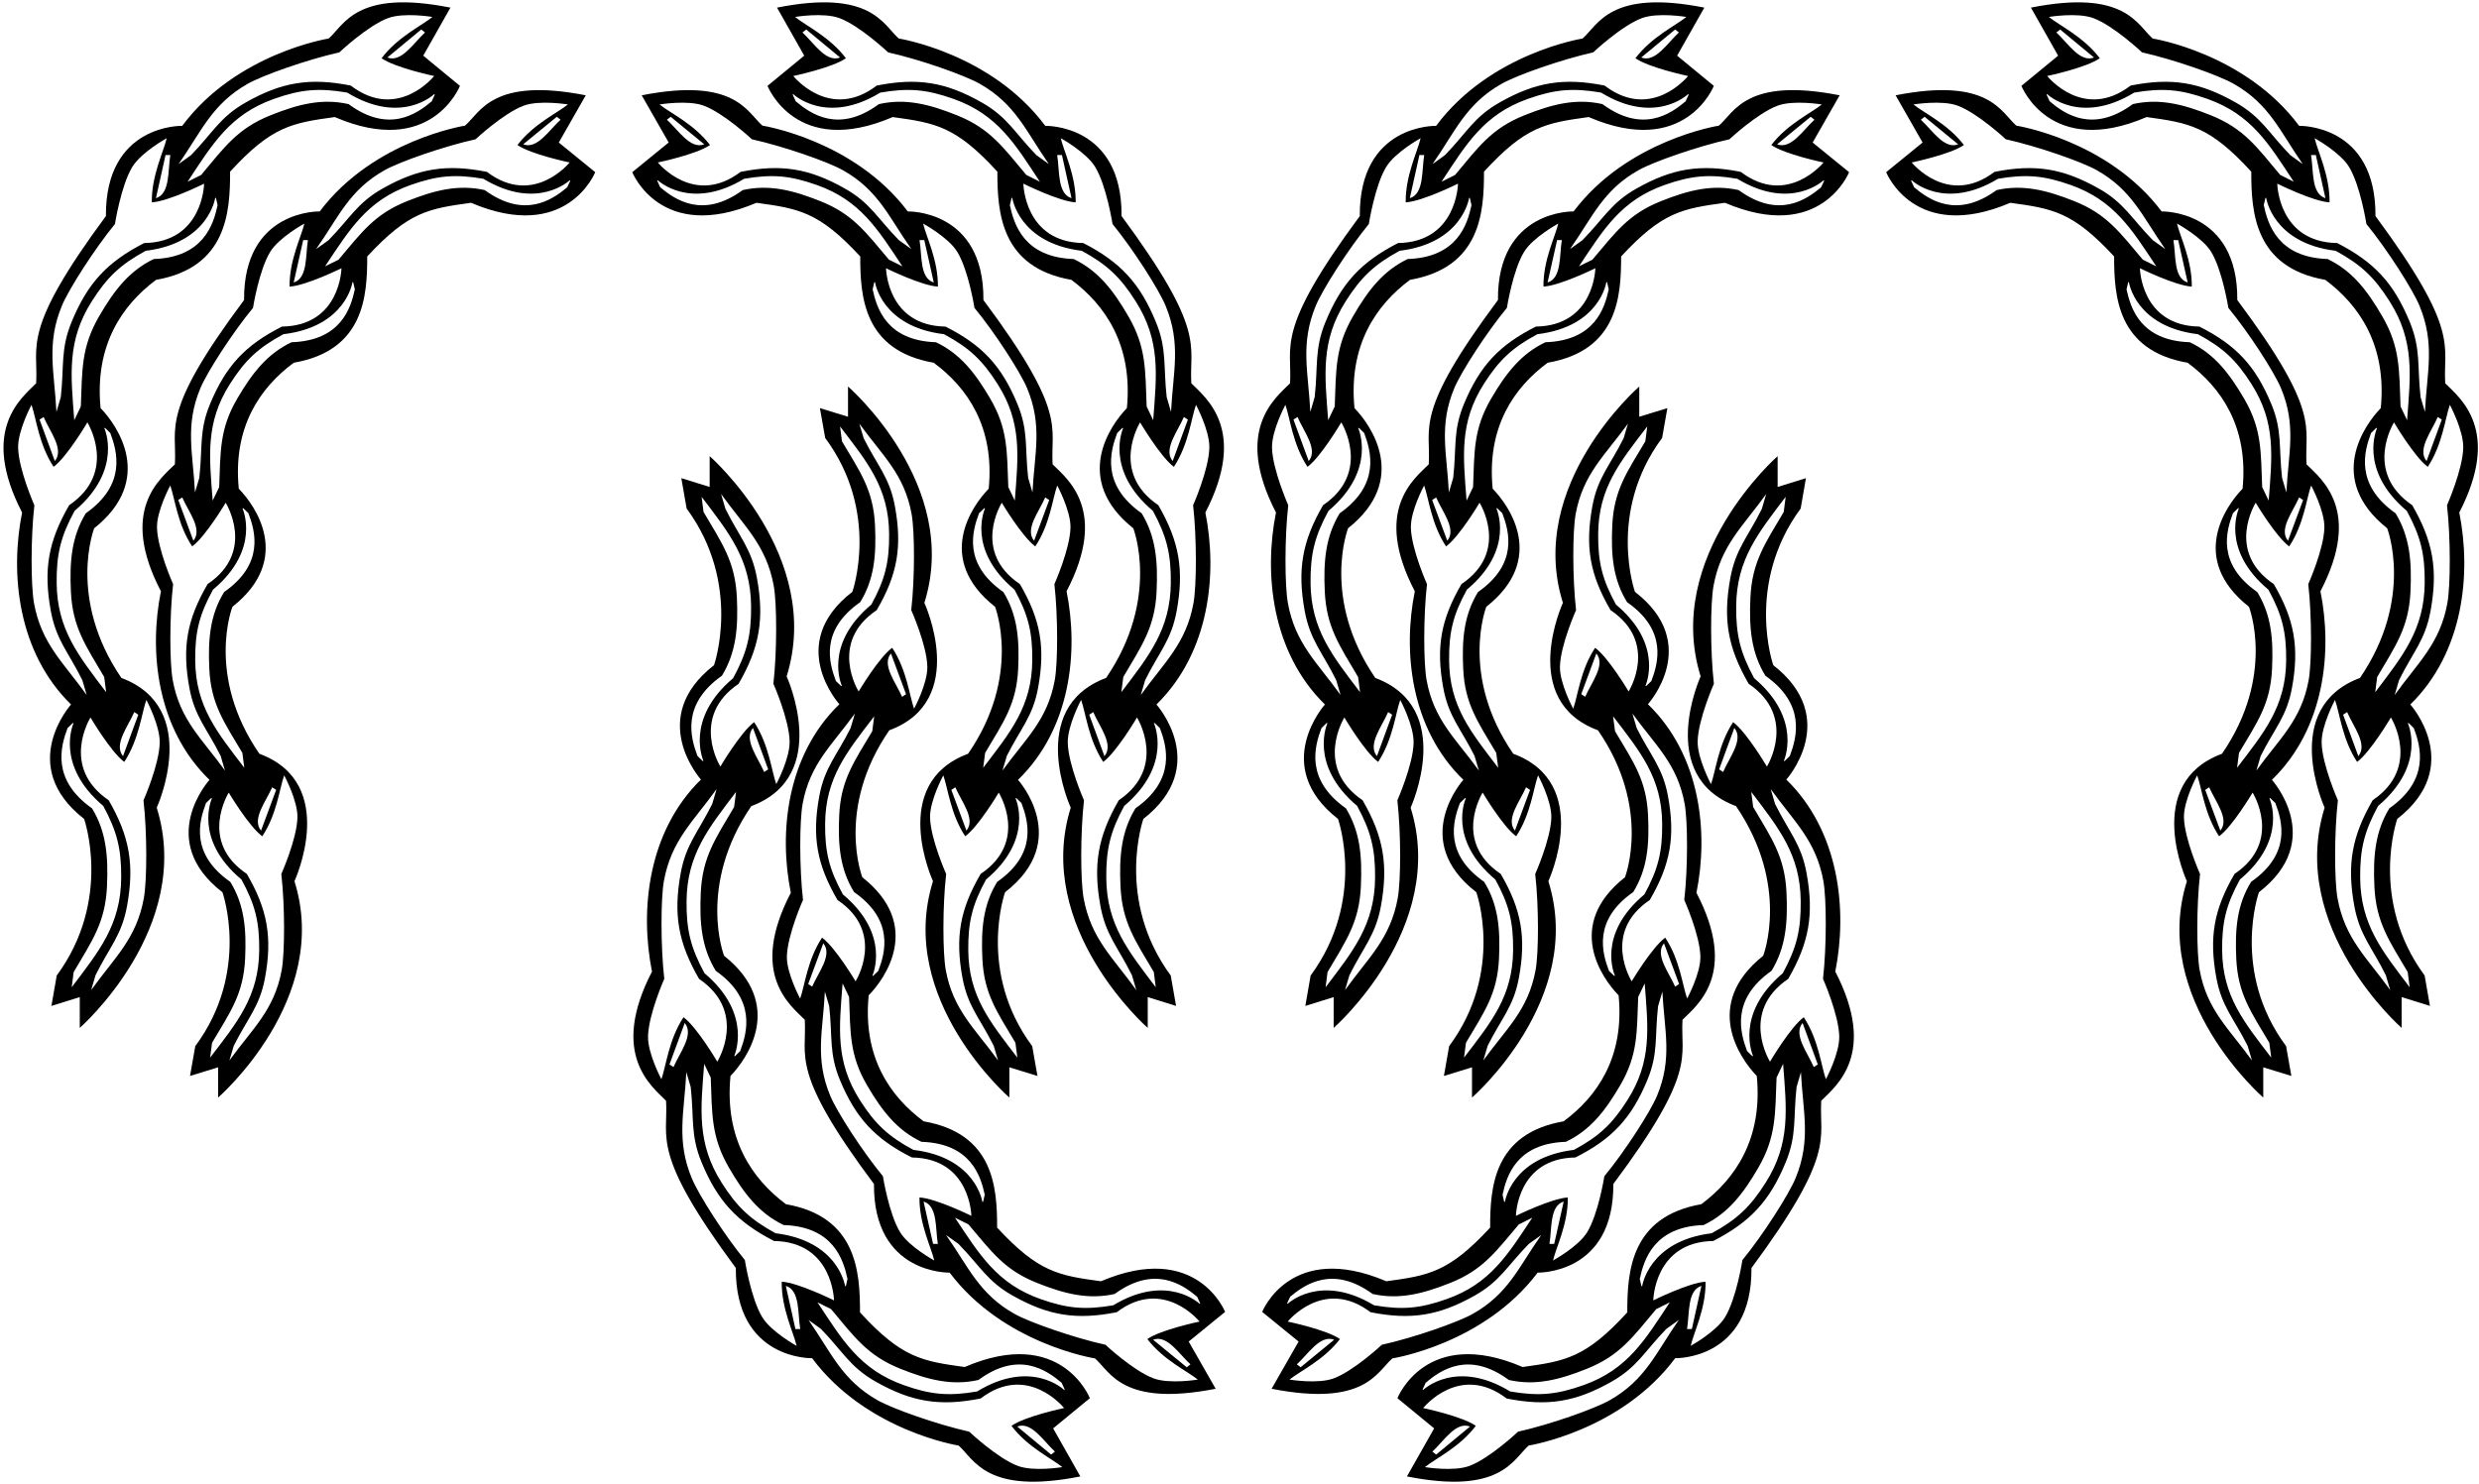 <?xml version="1.0" encoding="UTF-8"?>
<svg xmlns="http://www.w3.org/2000/svg" xmlns:xlink="http://www.w3.org/1999/xlink" width="516pt" height="309pt" viewBox="0 0 516 309" version="1.1">
<g id="surface1">
<path style=" stroke:none;fill-rule:nonzero;fill:rgb(0%,0%,0%);fill-opacity:1;" d="M 121.926 19.844 C 102.508 16.023 100.023 23.352 96.797 26.16 C 96.797 26.16 77.754 29.129 66.551 44.023 C 66.551 44.023 50.656 43.59 50.801 62.473 C 33.215 86.031 36.867 88.852 36.402 96.672 C 33.395 99.676 24.684 106.203 33.496 123.109 C 30.969 135.602 32.59 151.703 43.602 162.371 C 43.602 162.371 32.23 174.914 46.301 185.773 C 46.301 185.773 52.168 202.289 40.648 217.809 L 39.551 224.023 L 45.398 222.223 L 45.398 228.523 C 45.398 228.523 69.016 208.047 61.293 183.477 C 61.293 183.477 70.699 163.121 53.992 156.941 C 42.762 140.656 48.379 126.336 48.379 126.336 C 61.016 116.367 53.152 105.277 49.703 101.754 C 48.434 88.93 54.133 80.707 61.148 75.523 C 75.754 72.984 76.445 61.73 76.438 53.398 C 85.031 44.094 89.215 43.43 98.051 42.223 C 117.996 50.73 123.895 35.848 123.895 35.848 L 116.312 29.672 Z M 108.906 30.047 L 115.898 24.316 L 116.676 24.926 C 114.312 27.074 111.801 31.164 108.906 30.047 Z M 41.711 80.82 C 43.102 77.488 48.391 69.273 52.664 64.102 C 52.664 64.102 53.902 56.227 56.266 52.398 C 58.113 49.406 63.352 46.551 63.352 46.551 C 62.723 49.281 60.211 54.164 60.273 59.672 C 63.691 59.488 71.074 55.848 71.074 55.848 C 71.074 55.848 70.891 67.812 58.699 67.996 C 51.047 71.852 47.027 76.172 43.734 84.086 C 41.402 89.691 42.203 93.125 41.484 99.496 L 40.586 102.535 C 40.18 94.363 38.445 88.645 41.711 80.82 Z M 64.098 49.996 C 63.559 53.148 64.098 57.918 61.129 58.816 L 63.109 49.996 Z M 37.938 103.57 C 39.199 106.508 42.25 110.211 40.25 112.586 L 37.109 104.109 Z M 35.953 141.613 C 35.301 138.059 35.266 128.293 36.031 121.625 C 36.031 121.625 32.781 114.348 32.68 109.852 C 32.598 106.336 35.438 101.086 35.438 101.086 C 36.395 103.719 36.945 109.184 40 113.766 C 42.766 111.754 46.973 104.676 46.973 104.676 C 46.973 104.676 53.34 114.812 43.215 121.605 C 38.895 129.008 37.875 134.82 39.426 143.246 C 40.527 149.223 43.066 151.664 45.934 157.398 L 46.832 160.438 C 42.039 153.805 37.473 149.957 35.953 141.613 Z M 43.738 220.203 L 44.141 217.109 C 47.957 210.688 50.672 206.945 51.02 199.625 C 51.309 193.426 50.867 188.379 47.934 183.613 C 39.535 177.754 41.438 171.004 42.883 167.199 L 43.965 166.156 L 44.117 166.207 C 44.117 166.207 40.164 174.688 50.254 183.117 C 53.102 188.316 54.008 191.934 53.957 197.863 C 53.871 207.445 49.391 212.824 43.738 220.203 Z M 56.648 163.922 L 57.48 164.461 L 54.336 172.934 C 52.336 170.562 55.387 166.855 56.648 163.922 Z M 54.59 174.117 C 57.641 169.535 58.195 164.07 59.152 161.438 C 59.152 161.438 61.988 166.688 61.91 170.203 C 61.809 174.695 58.555 181.977 58.555 181.977 C 59.324 188.645 59.285 198.41 58.637 201.965 C 57.117 210.309 52.547 214.156 47.754 220.789 L 48.656 217.75 C 51.523 212.016 54.062 209.574 55.16 203.598 C 56.711 195.172 55.695 189.359 51.375 181.957 C 41.25 175.16 47.613 165.027 47.613 165.027 C 47.613 165.027 51.824 172.102 54.59 174.117 Z M 50.473 105.855 L 50.625 105.805 L 51.703 106.848 C 53.152 110.652 55.055 117.406 46.652 123.262 C 43.719 128.027 43.277 133.074 43.57 139.273 C 43.914 146.594 46.629 150.336 50.449 156.758 L 50.848 159.852 C 45.199 152.473 40.719 147.094 40.633 137.512 C 40.578 131.586 41.488 127.969 44.336 122.766 C 54.422 114.34 50.473 105.855 50.473 105.855 Z M 60.68 71.258 C 55.629 73.656 52.508 77.652 49.375 83.008 C 45.68 89.336 45.914 93.953 45.621 101.418 L 44.27 104.23 C 43.555 94.965 42.727 88.012 47.871 79.93 C 51.055 74.93 53.785 72.391 59.008 69.582 C 72.059 68.008 73.367 58.742 73.367 58.742 L 73.52 58.781 L 73.859 60.242 C 73 64.223 70.918 70.922 60.68 71.258 Z M 118.695 37.648 L 118.059 39.008 C 114.934 41.613 109.168 45.613 100.895 39.574 C 95.434 38.355 90.52 39.578 84.754 41.875 C 77.945 44.586 75.289 48.367 70.461 54.07 L 67.664 55.453 C 72.805 47.711 76.43 41.723 85.461 38.523 C 91.051 36.543 94.766 36.223 100.609 37.223 C 111.863 44.016 118.598 37.52 118.598 37.52 Z M 118.57 33.828 C 118.57 33.828 111.062 43.145 101.34 35.785 C 92.938 34.109 87.109 35.039 79.645 39.25 C 74.355 42.234 72.871 45.43 68.383 50.012 L 65.805 51.848 C 70.516 45.16 72.668 39.586 80.059 35.434 C 83.207 33.66 92.43 30.445 98.984 29 C 98.984 29 104.809 23.555 109.023 21.996 C 112.324 20.777 118.211 21.75 118.211 21.75 C 116.031 23.516 111.047 25.816 107.707 30.195 C 110.512 32.152 118.57 33.828 118.57 33.828 "/>
<path style=" stroke:none;fill-rule:nonzero;fill:rgb(0%,0%,0%);fill-opacity:1;" d="M 25.266 141.152 C 13.941 124.574 19.602 109.996 19.602 109.996 C 32.344 99.848 24.414 88.559 20.938 84.973 C 19.66 71.918 25.406 63.547 32.48 58.27 C 47.207 55.688 47.902 44.23 47.895 35.742 C 56.559 26.273 60.777 25.598 69.684 24.371 C 89.793 33.027 95.738 17.879 95.738 17.879 L 88.098 11.59 L 93.758 1.586 C 74.176 -2.301 71.676 5.16 68.422 8.02 C 68.422 8.02 49.219 11.039 37.926 26.203 C 37.926 26.203 21.898 25.762 22.047 44.984 C 4.316 68.969 7.996 71.836 7.527 79.801 C 4.5 82.855 -4.289 89.504 4.598 106.711 C 2.051 119.43 3.684 135.82 14.785 146.68 C 14.785 146.68 3.324 159.445 17.508 170.504 C 17.508 170.504 23.426 187.316 11.809 203.113 L 10.703 209.441 L 16.602 207.605 L 16.602 214.02 C 16.602 214.02 40.41 193.176 32.625 168.164 C 32.625 168.164 42.109 147.441 25.266 141.152 Z M 27.945 148.258 L 28.781 148.805 L 25.609 157.434 C 23.594 155.02 26.668 151.246 27.945 148.258 Z M 21.715 89.148 L 21.867 89.094 L 22.957 90.156 C 24.414 94.027 26.336 100.902 17.863 106.867 C 14.906 111.719 14.461 116.855 14.758 123.168 C 15.102 130.617 17.84 134.43 21.691 140.965 L 22.094 144.117 C 16.398 136.602 11.883 131.109 11.793 121.371 C 11.738 115.34 12.652 111.664 15.527 106.363 C 25.699 97.781 21.715 89.148 21.715 89.148 Z M 32.008 53.93 C 26.914 56.371 23.766 60.434 20.609 65.891 C 16.883 72.328 17.121 77.031 16.824 84.629 L 15.461 87.492 C 14.738 78.062 13.879 70.996 19.094 62.758 C 22.305 57.684 25.055 55.102 30.32 52.219 C 43.48 50.617 44.797 41.184 44.797 41.184 L 44.953 41.227 L 45.293 42.715 C 44.43 46.766 42.328 53.586 32.008 53.93 Z M 90.5 19.711 L 89.859 21.098 C 86.707 23.75 80.895 27.82 72.551 21.676 C 67.047 20.434 62.09 21.68 56.277 24.016 C 49.414 26.773 46.734 30.625 41.867 36.43 L 39.047 37.84 C 44.23 29.957 47.852 23.859 56.992 20.602 C 62.625 18.598 66.371 18.273 72.266 19.281 C 83.609 26.195 90.402 19.582 90.402 19.582 Z M 80.633 11.973 L 87.68 6.141 L 88.465 6.762 C 86.082 8.949 83.547 13.113 80.633 11.973 Z M 51.543 17.457 C 54.723 15.652 64.02 12.379 70.629 10.906 C 70.629 10.906 76.5 5.367 80.75 3.777 C 84.078 2.535 90.012 3.527 90.012 3.527 C 87.816 5.324 82.789 7.668 79.422 12.125 C 82.25 14.117 90.375 15.824 90.375 15.824 C 90.375 15.824 82.805 25.309 73.004 17.816 C 64.527 16.129 58.645 17.078 51.129 21.344 C 45.777 24.379 44.301 27.633 39.773 32.297 L 37.172 34.168 C 41.922 27.359 44.094 21.688 51.543 17.457 Z M 12.883 63.66 C 14.285 60.27 19.617 51.906 23.926 46.641 C 23.926 46.641 25.176 38.621 27.555 34.73 C 29.418 31.684 34.703 28.773 34.703 28.773 C 34.066 31.555 31.531 36.527 31.598 42.133 C 35.043 41.945 42.484 38.238 42.484 38.238 C 42.484 38.238 42.301 50.418 30.008 50.605 C 22.281 54.57 18.238 58.957 14.922 66.984 C 12.562 72.699 13.379 76.188 12.656 82.672 L 11.746 85.766 C 11.336 77.445 9.586 71.629 12.883 63.66 Z M 35.453 32.281 C 34.91 35.488 35.453 40.348 32.461 41.262 L 34.457 32.281 Z M 9.078 86.82 C 10.352 89.809 13.426 93.582 11.41 95.996 L 8.238 87.367 Z M 7.074 125.551 C 6.422 121.93 6.383 111.988 7.156 105.199 C 7.156 105.199 3.875 97.789 3.773 93.215 C 3.695 89.637 6.555 84.289 6.555 84.289 C 7.52 86.973 8.078 92.535 11.156 97.199 C 13.945 95.148 18.188 87.945 18.188 87.945 C 18.188 87.945 24.605 98.266 14.395 105.184 C 10.035 112.73 9.012 118.633 10.578 127.211 C 11.688 133.285 14.246 135.781 17.141 141.617 L 18.047 144.711 C 13.215 137.961 8.609 134.039 7.074 125.551 Z M 14.926 205.551 L 15.332 202.402 C 19.18 195.863 21.918 192.055 22.266 184.605 C 22.559 178.293 22.113 173.152 19.156 168.305 C 10.688 162.34 12.605 155.465 14.062 151.594 L 15.152 150.531 L 15.305 150.582 C 15.305 150.582 11.324 159.219 21.492 167.801 C 24.367 173.102 25.281 176.777 25.227 182.809 C 25.137 192.547 20.621 198.039 14.926 205.551 Z M 29.945 186.984 C 28.414 195.477 23.809 199.395 18.977 206.145 L 19.883 203.055 C 22.773 197.215 25.336 194.723 26.441 188.648 C 28.008 180.07 26.984 174.168 22.625 166.617 C 12.418 159.699 18.832 149.383 18.832 149.383 C 18.832 149.383 23.078 156.586 25.863 158.637 C 28.941 153.973 29.5 148.406 30.465 145.727 C 30.465 145.727 33.328 151.07 33.246 154.652 C 33.145 159.227 29.867 166.637 29.867 166.637 C 30.641 173.426 30.602 183.367 29.945 186.984 "/>
<path style=" stroke:none;fill-rule:nonzero;fill:rgb(0%,0%,0%);fill-opacity:1;" d="M 157.449 42.223 C 166.285 43.43 170.465 44.094 179.059 53.398 C 179.051 61.73 179.742 72.984 194.348 75.523 C 201.363 80.707 207.062 88.93 205.797 101.754 C 202.348 105.277 194.484 116.367 207.121 126.336 C 207.121 126.336 212.734 140.656 201.504 156.941 C 184.797 163.121 194.203 183.477 194.203 183.477 C 186.48 208.047 210.098 228.523 210.098 228.523 L 210.098 222.223 L 215.949 224.023 L 214.852 217.809 C 203.328 202.289 209.199 185.773 209.199 185.773 C 223.266 174.914 211.898 162.371 211.898 162.371 C 222.91 151.703 224.527 135.602 222.004 123.109 C 230.816 106.203 222.102 99.676 219.098 96.672 C 218.633 88.852 222.281 86.031 204.699 62.473 C 204.844 43.59 188.949 44.023 188.949 44.023 C 177.746 29.129 158.703 26.16 158.703 26.16 C 155.473 23.352 152.992 16.023 133.57 19.844 L 139.188 29.672 L 131.605 35.848 C 131.605 35.848 137.504 50.73 157.449 42.223 Z M 194.816 71.258 C 184.578 70.922 182.496 64.223 181.641 60.242 L 181.977 58.781 L 182.133 58.742 C 182.133 58.742 183.441 68.008 196.488 69.582 C 201.711 72.391 204.441 74.93 207.629 79.93 C 212.773 88.012 211.945 94.965 211.227 104.23 L 209.879 101.418 C 209.582 93.953 209.82 89.336 206.121 83.008 C 202.992 77.652 199.871 73.656 194.816 71.258 Z M 205.051 156.758 C 208.867 150.336 211.582 146.594 211.93 139.273 C 212.219 133.074 211.777 128.027 208.848 123.262 C 200.445 117.406 202.348 110.652 203.793 106.848 L 204.875 105.805 L 205.027 105.855 C 205.027 105.855 201.074 114.34 211.164 122.766 C 214.012 127.969 214.922 131.586 214.867 137.512 C 214.781 147.094 210.297 152.473 204.652 159.852 Z M 198.848 163.922 C 200.109 166.855 203.16 170.562 201.16 172.934 L 198.02 164.461 Z M 196.859 201.965 C 196.215 198.41 196.176 188.645 196.941 181.977 C 196.941 181.977 193.691 174.695 193.59 170.203 C 193.508 166.688 196.348 161.438 196.348 161.438 C 197.305 164.07 197.855 169.535 200.91 174.117 C 203.676 172.102 207.883 165.027 207.883 165.027 C 207.883 165.027 214.246 175.16 204.121 181.957 C 199.805 189.359 198.785 195.172 200.336 203.598 C 201.438 209.574 203.977 212.016 206.844 217.75 L 207.742 220.789 C 202.949 214.156 198.383 210.309 196.859 201.965 Z M 212.613 167.199 C 214.062 171.004 215.965 177.754 207.562 183.613 C 204.633 188.379 204.188 193.426 204.48 199.625 C 204.824 206.945 207.539 210.688 211.359 217.109 L 211.758 220.203 C 206.109 212.824 201.629 207.445 201.543 197.863 C 201.488 191.934 202.398 188.316 205.246 183.117 C 215.332 174.688 211.383 166.207 211.383 166.207 L 211.535 166.156 Z M 220.062 101.086 C 220.062 101.086 222.898 106.336 222.82 109.852 C 222.719 114.348 219.469 121.625 219.469 121.625 C 220.234 128.293 220.195 138.059 219.547 141.613 C 218.027 149.957 213.457 153.805 208.664 160.438 L 209.562 157.398 C 212.434 151.664 214.973 149.223 216.07 143.246 C 217.621 134.82 216.605 129.008 212.285 121.605 C 202.16 114.812 208.523 104.676 208.523 104.676 C 208.523 104.676 212.734 111.754 215.496 113.766 C 218.551 109.184 219.105 103.719 220.062 101.086 Z M 218.391 104.109 L 215.246 112.586 C 213.246 110.211 216.297 106.508 217.559 103.57 Z M 199.23 52.398 C 201.594 56.227 202.832 64.102 202.832 64.102 C 207.105 69.273 212.395 77.488 213.785 80.82 C 217.055 88.645 215.32 94.363 214.91 102.535 L 214.012 99.496 C 213.297 93.125 214.094 89.691 211.762 84.086 C 208.473 76.172 204.453 71.852 196.801 67.996 C 184.605 67.812 184.426 55.848 184.426 55.848 C 184.426 55.848 191.809 59.488 195.223 59.672 C 195.289 54.164 192.777 49.281 192.145 46.551 C 192.145 46.551 197.383 49.406 199.23 52.398 Z M 192.391 49.996 L 194.367 58.816 C 191.398 57.918 191.938 53.148 191.398 49.996 Z M 138.82 24.926 L 139.602 24.316 L 146.59 30.047 C 143.695 31.164 141.188 27.074 138.82 24.926 Z M 147.789 30.195 C 144.453 25.816 139.465 23.516 137.285 21.75 C 137.285 21.75 143.176 20.777 146.473 21.996 C 150.688 23.555 156.512 29 156.512 29 C 163.066 30.445 172.289 33.66 175.438 35.434 C 182.832 39.586 184.984 45.16 189.691 51.848 L 187.113 50.012 C 182.625 45.43 181.145 42.234 175.852 39.25 C 168.391 35.039 162.559 34.109 154.156 35.785 C 144.438 43.145 136.926 33.828 136.926 33.828 C 136.926 33.828 144.984 32.152 147.789 30.195 Z M 136.902 37.52 C 136.902 37.52 143.637 44.016 154.891 37.223 C 160.734 36.223 164.449 36.543 170.035 38.523 C 179.066 41.723 182.695 47.711 187.836 55.453 L 185.039 54.07 C 180.211 48.367 177.555 44.586 170.746 41.875 C 164.98 39.578 160.062 38.355 154.605 39.574 C 146.328 45.613 140.562 41.613 137.438 39.008 L 136.805 37.648 L 136.902 37.52 "/>
<path style=" stroke:none;fill-rule:nonzero;fill:rgb(0%,0%,0%);fill-opacity:1;" d="M 185.812 24.371 C 194.723 25.598 198.938 26.273 207.602 35.742 C 207.598 44.23 208.293 55.688 223.02 58.27 C 230.09 63.547 235.836 71.918 234.559 84.973 C 231.082 88.559 223.156 99.848 235.895 109.996 C 235.895 109.996 241.559 124.574 230.234 141.152 C 213.387 147.441 222.871 168.164 222.871 168.164 C 215.086 193.176 238.898 214.02 238.898 214.02 L 238.898 207.605 L 244.797 209.441 L 243.688 203.113 C 232.074 187.316 237.988 170.504 237.988 170.504 C 252.172 159.445 240.711 146.68 240.711 146.68 C 251.812 135.82 253.445 119.43 250.898 106.711 C 259.785 89.504 251 82.855 247.973 79.801 C 247.504 71.836 251.184 68.969 233.453 44.984 C 233.598 25.762 217.574 26.203 217.574 26.203 C 206.277 11.039 187.078 8.02 187.078 8.02 C 183.82 5.16 181.32 -2.301 161.738 1.586 L 167.402 11.59 L 159.758 17.879 C 159.758 17.879 165.703 33.027 185.812 24.371 Z M 223.488 53.93 C 213.168 53.586 211.07 46.766 210.203 42.715 L 210.547 41.227 L 210.699 41.184 C 210.699 41.184 212.02 50.617 225.176 52.219 C 230.445 55.102 233.195 57.684 236.406 62.758 C 241.621 70.996 240.758 78.062 240.035 87.492 L 238.676 84.629 C 238.379 77.031 238.617 72.328 234.891 65.891 C 231.73 60.434 228.586 56.371 223.488 53.93 Z M 233.809 140.965 C 237.656 134.43 240.395 130.617 240.742 123.168 C 241.035 116.855 240.59 111.719 237.633 106.867 C 229.164 100.902 231.082 94.027 232.539 90.156 L 233.629 89.094 L 233.781 89.148 C 233.781 89.148 229.801 97.781 239.973 106.363 C 242.848 111.664 243.762 115.34 243.703 121.371 C 243.613 131.109 239.102 136.602 233.406 144.117 Z M 227.555 148.258 C 228.828 151.246 231.902 155.02 229.887 157.434 L 226.719 148.805 Z M 225.551 186.984 C 224.898 183.367 224.859 173.426 225.633 166.637 C 225.633 166.637 222.355 159.227 222.254 154.652 C 222.172 151.07 225.031 145.727 225.031 145.727 C 225.996 148.406 226.555 153.973 229.633 158.637 C 232.422 156.586 236.664 149.383 236.664 149.383 C 236.664 149.383 243.082 159.699 232.871 166.617 C 228.512 174.168 227.488 180.07 229.055 188.648 C 230.164 194.723 232.723 197.215 235.617 203.055 L 236.523 206.145 C 231.691 199.395 227.086 195.477 225.551 186.984 Z M 241.434 151.594 C 242.895 155.465 244.812 162.34 236.34 168.305 C 233.387 173.152 232.938 178.293 233.234 184.605 C 233.582 192.055 236.316 195.863 240.168 202.402 L 240.57 205.551 C 234.875 198.039 230.359 192.547 230.27 182.809 C 230.215 176.777 231.129 173.102 234.004 167.801 C 244.176 159.219 240.191 150.582 240.191 150.582 L 240.344 150.531 Z M 248.945 84.289 C 248.945 84.289 251.805 89.637 251.723 93.215 C 251.621 97.789 248.344 105.199 248.344 105.199 C 249.117 111.988 249.078 121.93 248.426 125.551 C 246.891 134.039 242.285 137.961 237.453 144.711 L 238.359 141.617 C 241.254 135.781 243.812 133.285 244.922 127.211 C 246.488 118.633 245.465 112.73 241.102 105.184 C 230.895 98.266 237.312 87.945 237.312 87.945 C 237.312 87.945 241.555 95.148 244.344 97.199 C 247.422 92.535 247.977 86.973 248.945 84.289 Z M 247.258 87.367 L 244.09 95.996 C 242.07 93.582 245.148 89.809 246.422 86.82 Z M 227.941 34.73 C 230.324 38.621 231.57 46.641 231.57 46.641 C 235.883 51.906 241.215 60.27 242.617 63.66 C 245.91 71.629 244.16 77.445 243.75 85.766 L 242.844 82.672 C 242.121 76.188 242.938 72.699 240.574 66.984 C 237.258 58.957 233.215 54.57 225.488 50.605 C 213.195 50.418 213.012 38.238 213.012 38.238 C 213.012 38.238 220.453 41.945 223.902 42.133 C 223.965 36.527 221.434 31.555 220.797 28.773 C 220.797 28.773 226.078 31.684 227.941 34.73 Z M 221.043 32.281 L 223.039 41.262 C 220.047 40.348 220.59 35.488 220.047 32.281 Z M 167.031 6.762 L 167.82 6.141 L 174.867 11.973 C 171.949 13.113 169.418 8.949 167.031 6.762 Z M 176.078 12.125 C 172.711 7.668 167.684 5.324 165.484 3.527 C 165.484 3.527 171.422 2.535 174.746 3.777 C 179 5.367 184.871 10.906 184.871 10.906 C 191.48 12.379 200.777 15.652 203.953 17.457 C 211.406 21.688 213.574 27.359 218.324 34.168 L 215.723 32.297 C 211.199 27.633 209.719 24.379 204.367 21.344 C 196.855 17.078 190.969 16.129 182.496 17.816 C 172.695 25.309 165.121 15.824 165.121 15.824 C 165.121 15.824 173.246 14.117 176.078 12.125 Z M 165.098 19.582 C 165.098 19.582 171.887 26.195 183.234 19.281 C 189.129 18.273 192.875 18.598 198.508 20.602 C 207.648 23.859 211.27 29.957 216.449 37.84 L 213.633 36.43 C 208.762 30.625 206.086 26.773 199.223 24.016 C 193.406 21.68 188.449 20.434 182.945 21.676 C 174.602 27.82 168.789 23.75 165.641 21.098 L 165 19.711 L 165.098 19.582 "/>
<path style=" stroke:none;fill-rule:nonzero;fill:rgb(0%,0%,0%);fill-opacity:1;" d="M 327.547 44.023 C 327.547 44.023 311.652 43.59 311.797 62.473 C 294.211 86.031 297.859 88.852 297.395 96.672 C 294.391 99.676 285.68 106.203 294.492 123.109 C 291.965 135.602 293.586 151.703 304.594 162.371 C 304.594 162.371 293.227 174.914 307.297 185.773 C 307.297 185.773 313.164 202.289 301.641 217.809 L 300.547 224.023 L 306.395 222.223 L 306.395 228.523 C 306.395 228.523 330.012 208.047 322.289 183.477 C 322.289 183.477 331.695 163.121 314.988 156.941 C 303.758 140.656 309.371 126.336 309.371 126.336 C 322.008 116.367 314.148 105.277 310.699 101.754 C 309.43 88.93 315.129 80.707 322.145 75.523 C 336.75 72.984 337.441 61.73 337.434 53.398 C 346.027 44.094 350.211 43.43 359.047 42.223 C 378.992 50.73 384.887 35.848 384.887 35.848 L 377.305 29.672 L 382.922 19.844 C 363.5 16.023 361.02 23.352 357.789 26.16 C 357.789 26.16 338.746 29.129 327.547 44.023 Z M 302.707 80.82 C 304.098 77.488 309.387 69.273 313.66 64.102 C 313.66 64.102 314.898 56.227 317.262 52.398 C 319.109 49.406 324.348 46.551 324.348 46.551 C 323.719 49.281 321.203 54.164 321.27 59.672 C 324.688 59.488 332.07 55.848 332.07 55.848 C 332.07 55.848 331.887 67.812 319.695 67.996 C 312.039 71.852 308.02 76.172 304.73 84.086 C 302.398 89.691 303.199 93.125 302.48 99.496 L 301.582 102.535 C 301.176 94.363 299.438 88.645 302.707 80.82 Z M 325.094 49.996 C 324.555 53.148 325.094 57.918 322.125 58.816 L 324.105 49.996 Z M 298.934 103.57 C 300.195 106.508 303.246 110.211 301.246 112.586 L 298.102 104.109 Z M 296.945 141.613 C 296.297 138.059 296.262 128.293 297.027 121.625 C 297.027 121.625 293.773 114.348 293.672 109.852 C 293.594 106.336 296.43 101.086 296.43 101.086 C 297.391 103.719 297.941 109.184 300.996 113.766 C 303.762 111.754 307.969 104.676 307.969 104.676 C 307.969 104.676 314.332 114.812 304.207 121.605 C 299.891 129.008 298.871 134.82 300.422 143.246 C 301.52 149.223 304.059 151.664 306.93 157.398 L 307.828 160.438 C 303.035 153.805 298.469 149.957 296.945 141.613 Z M 304.734 220.203 L 305.137 217.109 C 308.953 210.688 311.668 206.945 312.012 199.625 C 312.305 193.426 311.863 188.379 308.93 183.613 C 300.527 177.754 302.434 171.004 303.879 167.199 L 304.961 166.156 L 305.109 166.207 C 305.109 166.207 301.16 174.688 311.246 183.117 C 314.098 188.316 315.004 191.934 314.953 197.863 C 314.863 207.445 310.383 212.824 304.734 220.203 Z M 317.645 163.922 L 318.477 164.461 L 315.332 172.934 C 313.332 170.562 316.383 166.855 317.645 163.922 Z M 315.586 174.117 C 318.637 169.535 319.188 164.07 320.148 161.438 C 320.148 161.438 322.984 166.688 322.906 170.203 C 322.805 174.695 319.551 181.977 319.551 181.977 C 320.32 188.645 320.281 198.41 319.633 201.965 C 318.109 210.309 313.543 214.156 308.75 220.789 L 309.648 217.75 C 312.52 212.016 315.059 209.574 316.156 203.598 C 317.707 195.172 316.691 189.359 312.371 181.957 C 302.246 175.16 308.609 165.027 308.609 165.027 C 308.609 165.027 312.816 172.102 315.586 174.117 Z M 311.469 105.855 L 311.621 105.805 L 312.699 106.848 C 314.145 110.652 316.051 117.406 307.648 123.262 C 304.715 128.027 304.273 133.074 304.566 139.273 C 304.91 146.594 307.625 150.336 311.441 156.758 L 311.844 159.852 C 306.195 152.473 301.715 147.094 301.629 137.512 C 301.574 131.586 302.48 127.969 305.332 122.766 C 315.418 114.34 311.469 105.855 311.469 105.855 Z M 321.676 71.258 C 316.621 73.656 313.504 77.652 310.371 83.008 C 306.676 89.336 306.91 93.953 306.617 101.418 L 305.266 104.23 C 304.551 94.965 303.723 88.012 308.867 79.93 C 312.051 74.93 314.781 72.391 320.004 69.582 C 333.055 68.008 334.359 58.742 334.359 58.742 L 334.516 58.781 L 334.855 60.242 C 333.996 64.223 331.914 70.922 321.676 71.258 Z M 379.688 37.648 L 379.055 39.008 C 375.93 41.613 370.164 45.613 361.891 39.574 C 356.43 38.355 351.512 39.578 345.746 41.875 C 338.938 44.586 336.281 48.367 331.453 54.07 L 328.66 55.453 C 333.797 47.711 337.426 41.723 346.457 38.523 C 352.047 36.543 355.762 36.223 361.605 37.223 C 372.855 44.016 379.594 37.52 379.594 37.52 Z M 369.902 30.047 L 376.891 24.316 L 377.672 24.926 C 375.309 27.074 372.797 31.164 369.902 30.047 Z M 341.055 35.434 C 344.203 33.66 353.426 30.445 359.98 29 C 359.98 29 365.805 23.555 370.02 21.996 C 373.32 20.777 379.207 21.75 379.207 21.75 C 377.027 23.516 372.043 25.816 368.703 30.195 C 371.508 32.152 379.566 33.828 379.566 33.828 C 379.566 33.828 372.059 43.145 362.336 35.785 C 353.934 34.109 348.105 35.039 340.641 39.25 C 335.352 42.234 333.867 45.43 329.379 50.012 L 326.801 51.848 C 331.512 45.16 333.66 39.586 341.055 35.434 "/>
<path style=" stroke:none;fill-rule:nonzero;fill:rgb(0%,0%,0%);fill-opacity:1;" d="M 275.781 146.68 C 275.781 146.68 264.32 159.445 278.504 170.504 C 278.504 170.504 284.422 187.316 272.805 203.113 L 271.699 209.441 L 277.598 207.605 L 277.598 214.02 C 277.598 214.02 301.406 193.176 293.621 168.164 C 293.621 168.164 303.105 147.441 286.262 141.152 C 274.938 124.574 280.598 109.996 280.598 109.996 C 293.34 99.848 285.41 88.559 281.934 84.973 C 280.656 71.918 286.402 63.547 293.477 58.27 C 308.199 55.688 308.898 44.23 308.891 35.742 C 317.555 26.273 321.773 25.598 330.68 24.371 C 350.789 33.027 356.734 17.879 356.734 17.879 L 349.09 11.59 L 354.754 1.586 C 335.172 -2.301 332.672 5.16 329.414 8.02 C 329.414 8.02 310.215 11.039 298.922 26.203 C 298.922 26.203 282.895 25.762 283.039 44.984 C 265.312 68.969 268.992 71.836 268.523 79.801 C 265.492 82.855 256.707 89.504 265.594 106.711 C 263.047 119.43 264.68 135.82 275.781 146.68 Z M 275.922 205.551 L 276.324 202.402 C 280.176 195.863 282.91 192.055 283.262 184.605 C 283.555 178.293 283.109 173.152 280.152 168.305 C 271.68 162.34 273.602 155.465 275.059 151.594 L 276.148 150.531 L 276.301 150.582 C 276.301 150.582 272.32 159.219 282.488 167.801 C 285.363 173.102 286.277 176.777 286.223 182.809 C 286.133 192.547 281.617 198.039 275.922 205.551 Z M 288.938 148.258 L 289.777 148.805 L 286.605 157.434 C 284.59 155.02 287.664 151.246 288.938 148.258 Z M 286.859 158.637 C 289.938 153.973 290.496 148.406 291.461 145.727 C 291.461 145.727 294.32 151.07 294.242 154.652 C 294.141 159.227 290.859 166.637 290.859 166.637 C 291.633 173.426 291.598 183.367 290.941 186.984 C 289.406 195.477 284.801 199.395 279.969 206.145 L 280.879 203.055 C 283.77 197.215 286.328 194.723 287.438 188.648 C 289.004 180.07 287.98 174.168 283.621 166.617 C 273.41 159.699 279.828 149.383 279.828 149.383 C 279.828 149.383 284.07 156.586 286.859 158.637 Z M 282.711 89.148 L 282.863 89.094 L 283.953 90.156 C 285.41 94.027 287.328 100.902 278.859 106.867 C 275.902 111.719 275.457 116.855 275.75 123.168 C 276.098 130.617 278.836 134.43 282.688 140.965 L 283.09 144.117 C 277.395 136.602 272.879 131.109 272.789 121.371 C 272.734 115.34 273.648 111.664 276.523 106.363 C 286.691 97.781 282.711 89.148 282.711 89.148 Z M 293.004 53.93 C 287.906 56.371 284.762 60.434 281.605 65.891 C 277.879 72.328 278.117 77.031 277.82 84.629 L 276.457 87.492 C 275.734 78.062 274.871 70.996 280.09 62.758 C 283.301 57.684 286.047 55.102 291.316 52.219 C 304.473 50.617 305.793 41.184 305.793 41.184 L 305.949 41.227 L 306.289 42.715 C 305.426 46.766 303.324 53.586 293.004 53.93 Z M 351.492 19.711 L 350.855 21.098 C 347.703 23.75 341.891 27.82 333.547 21.676 C 328.043 20.434 323.086 21.68 317.273 24.016 C 310.406 26.773 307.73 30.625 302.863 36.43 L 300.043 37.84 C 305.227 29.957 308.848 23.859 317.988 20.602 C 323.617 18.598 327.367 18.273 333.262 19.281 C 344.605 26.195 351.395 19.582 351.395 19.582 Z M 341.625 11.973 L 348.676 6.141 L 349.461 6.762 C 347.074 8.949 344.543 13.113 341.625 11.973 Z M 312.539 17.457 C 315.715 15.652 325.016 12.379 331.621 10.906 C 331.621 10.906 337.496 5.367 341.746 3.777 C 345.07 2.535 351.008 3.527 351.008 3.527 C 348.812 5.324 343.781 7.668 340.414 12.125 C 343.246 14.117 351.371 15.824 351.371 15.824 C 351.371 15.824 343.797 25.309 333.996 17.816 C 325.523 16.129 319.637 17.078 312.125 21.344 C 306.773 24.379 305.297 27.633 300.77 32.297 L 298.172 34.168 C 302.918 27.359 305.09 21.688 312.539 17.457 Z M 273.879 63.66 C 275.281 60.27 280.613 51.906 284.922 46.641 C 284.922 46.641 286.172 38.621 288.551 34.73 C 290.414 31.684 295.699 28.773 295.699 28.773 C 295.062 31.555 292.527 36.527 292.594 42.133 C 296.039 41.945 303.48 38.238 303.48 38.238 C 303.48 38.238 303.297 50.418 291.004 50.605 C 283.277 54.57 279.234 58.957 275.918 66.984 C 273.559 72.699 274.371 76.188 273.648 82.672 L 272.742 85.766 C 272.332 77.445 270.582 71.629 273.879 63.66 Z M 296.449 32.281 C 295.902 35.488 296.449 40.348 293.453 41.262 L 295.449 32.281 Z M 270.074 86.82 C 271.348 89.809 274.422 93.582 272.406 95.996 L 269.234 87.367 Z M 264.77 93.215 C 264.688 89.637 267.551 84.289 267.551 84.289 C 268.516 86.973 269.074 92.535 272.152 97.199 C 274.938 95.148 279.184 87.945 279.184 87.945 C 279.184 87.945 285.598 98.266 275.391 105.184 C 271.031 112.73 270.008 118.633 271.574 127.211 C 272.684 133.285 275.242 135.781 278.133 141.617 L 279.039 144.711 C 274.211 137.961 269.602 134.039 268.07 125.551 C 267.414 121.93 267.379 111.988 268.148 105.199 C 268.148 105.199 264.871 97.789 264.77 93.215 "/>
<path style=" stroke:none;fill-rule:nonzero;fill:rgb(0%,0%,0%);fill-opacity:1;" d="M 472.895 162.371 C 483.902 151.703 485.523 135.602 482.996 123.109 C 491.812 106.203 483.098 99.676 480.094 96.672 C 479.629 88.852 483.277 86.031 465.691 62.473 C 465.84 43.59 449.941 44.023 449.941 44.023 C 438.742 29.129 419.695 26.16 419.695 26.16 C 416.469 23.352 413.988 16.023 394.566 19.844 L 400.184 29.672 L 392.602 35.848 C 392.602 35.848 398.496 50.73 418.441 42.223 C 427.277 43.43 431.461 44.094 440.055 53.398 C 440.047 61.73 440.738 72.984 455.344 75.523 C 462.359 80.707 468.059 88.93 466.789 101.754 C 463.344 105.277 455.48 116.367 468.117 126.336 C 468.117 126.336 473.73 140.656 462.5 156.941 C 445.793 163.121 455.199 183.477 455.199 183.477 C 447.477 208.047 471.094 228.523 471.094 228.523 L 471.094 222.223 L 476.941 224.023 L 475.848 217.809 C 464.324 202.289 470.191 185.773 470.191 185.773 C 484.262 174.914 472.895 162.371 472.895 162.371 Z M 481.059 101.086 C 481.059 101.086 483.895 106.336 483.816 109.852 C 483.715 114.348 480.461 121.625 480.461 121.625 C 481.23 128.293 481.191 138.059 480.543 141.613 C 479.02 149.957 474.453 153.805 469.66 160.438 L 470.559 157.398 C 473.43 151.664 475.969 149.223 477.066 143.246 C 478.617 134.82 477.602 129.008 473.281 121.605 C 463.156 114.812 469.52 104.676 469.52 104.676 C 469.52 104.676 473.727 111.754 476.492 113.766 C 479.547 109.184 480.102 103.719 481.059 101.086 Z M 479.387 104.109 L 476.242 112.586 C 474.242 110.211 477.293 106.508 478.555 103.57 Z M 460.227 52.398 C 462.59 56.227 463.828 64.102 463.828 64.102 C 468.102 69.273 473.391 77.488 474.781 80.82 C 478.051 88.645 476.312 94.363 475.906 102.535 L 475.008 99.496 C 474.289 93.125 475.09 89.691 472.758 84.086 C 469.469 76.172 465.449 71.852 457.797 67.996 C 445.602 67.812 445.422 55.848 445.422 55.848 C 445.422 55.848 452.801 59.488 456.219 59.672 C 456.285 54.164 453.77 49.281 453.141 46.551 C 453.141 46.551 458.379 49.406 460.227 52.398 Z M 453.387 49.996 L 455.363 58.816 C 452.395 57.918 452.934 53.148 452.395 49.996 Z M 399.816 24.926 L 400.598 24.316 L 407.586 30.047 C 404.691 31.164 402.18 27.074 399.816 24.926 Z M 408.785 30.195 C 405.445 25.816 400.461 23.516 398.281 21.75 C 398.281 21.75 404.172 20.777 407.469 21.996 C 411.684 23.555 417.508 29 417.508 29 C 424.062 30.445 433.285 33.66 436.434 35.434 C 443.828 39.586 445.98 45.16 450.688 51.848 L 448.109 50.012 C 443.621 45.43 442.141 42.234 436.848 39.25 C 429.387 35.039 423.555 34.109 415.152 35.785 C 405.434 43.145 397.922 33.828 397.922 33.828 C 397.922 33.828 405.98 32.152 408.785 30.195 Z M 431.742 41.875 C 425.977 39.578 421.059 38.355 415.598 39.574 C 407.324 45.613 401.559 41.613 398.434 39.008 L 397.801 37.648 L 397.898 37.52 C 397.898 37.52 404.633 44.016 415.883 37.223 C 421.73 36.223 425.441 36.543 431.031 38.523 C 440.062 41.723 443.691 47.711 448.828 55.453 L 446.035 54.07 C 441.203 48.367 438.551 44.586 431.742 41.875 Z M 455.812 71.258 C 445.574 70.922 443.492 64.223 442.637 60.242 L 442.973 58.781 L 443.129 58.742 C 443.129 58.742 444.434 68.008 457.484 69.582 C 462.707 72.391 465.438 74.93 468.621 79.93 C 473.77 88.012 472.938 94.965 472.223 104.23 L 470.871 101.418 C 470.578 93.953 470.816 89.336 467.117 83.008 C 463.984 77.652 460.867 73.656 455.812 71.258 Z M 466.047 156.758 C 469.863 150.336 472.578 146.594 472.922 139.273 C 473.215 133.074 472.773 128.027 469.84 123.262 C 461.438 117.406 463.344 110.652 464.789 106.848 L 465.867 105.805 L 466.02 105.855 C 466.02 105.855 462.07 114.34 472.156 122.766 C 475.008 127.969 475.914 131.586 475.863 137.512 C 475.773 147.094 471.293 152.473 465.645 159.852 Z M 459.844 163.922 C 461.105 166.855 464.156 170.562 462.156 172.934 L 459.012 164.461 Z M 457.855 201.965 C 457.207 198.41 457.172 188.645 457.938 181.977 C 457.938 181.977 454.684 174.695 454.586 170.203 C 454.504 166.688 457.34 161.438 457.34 161.438 C 458.301 164.07 458.852 169.535 461.906 174.117 C 464.672 172.102 468.879 165.027 468.879 165.027 C 468.879 165.027 475.242 175.16 465.117 181.957 C 460.801 189.359 459.781 195.172 461.332 203.598 C 462.43 209.574 464.969 212.016 467.84 217.75 L 468.738 220.789 C 463.945 214.156 459.379 210.309 457.855 201.965 Z M 465.477 199.625 C 465.82 206.945 468.535 210.688 472.352 217.109 L 472.754 220.203 C 467.105 212.824 462.621 207.445 462.535 197.863 C 462.484 191.934 463.391 188.316 466.242 183.117 C 476.328 174.688 472.379 166.207 472.379 166.207 L 472.531 166.156 L 473.609 167.199 C 475.059 171.004 476.961 177.754 468.559 183.613 C 465.625 188.379 465.184 193.426 465.477 199.625 "/>
<path style=" stroke:none;fill-rule:nonzero;fill:rgb(0%,0%,0%);fill-opacity:1;" d="M 511.895 106.711 C 520.781 89.504 511.996 82.855 508.969 79.801 C 508.496 71.836 512.176 68.969 494.449 44.984 C 494.594 25.762 478.566 26.203 478.566 26.203 C 467.273 11.039 448.074 8.02 448.074 8.02 C 444.816 5.16 442.316 -2.301 422.734 1.586 L 428.398 11.59 L 420.754 17.879 C 420.754 17.879 426.699 33.027 446.809 24.371 C 455.719 25.598 459.934 26.273 468.598 35.742 C 468.59 44.23 469.289 55.688 484.012 58.27 C 491.086 63.547 496.832 71.918 495.555 84.973 C 492.078 88.559 484.148 99.848 496.891 109.996 C 496.891 109.996 502.551 124.574 491.227 141.152 C 474.383 147.441 483.867 168.164 483.867 168.164 C 476.082 193.176 499.895 214.02 499.895 214.02 L 499.895 207.605 L 505.789 209.441 L 504.684 203.113 C 493.066 187.316 498.984 170.504 498.984 170.504 C 513.168 159.445 501.707 146.68 501.707 146.68 C 512.809 135.82 514.441 119.43 511.895 106.711 Z M 508.254 87.367 L 505.086 95.996 C 503.066 93.582 506.145 89.809 507.414 86.82 Z M 488.938 34.73 C 491.32 38.621 492.566 46.641 492.566 46.641 C 496.879 51.906 502.207 60.27 503.613 63.66 C 506.906 71.629 505.156 77.445 504.746 85.766 L 503.84 82.672 C 503.113 76.188 503.934 72.699 501.57 66.984 C 498.254 58.957 494.211 54.57 486.484 50.605 C 474.191 50.418 474.008 38.238 474.008 38.238 C 474.008 38.238 481.449 41.945 484.895 42.133 C 484.961 36.527 482.426 31.555 481.789 28.773 C 481.789 28.773 487.074 31.684 488.938 34.73 Z M 482.039 32.281 L 484.035 41.262 C 481.039 40.348 481.586 35.488 481.039 32.281 Z M 428.027 6.762 L 428.816 6.141 L 435.863 11.973 C 432.945 13.113 430.414 8.949 428.027 6.762 Z M 437.074 12.125 C 433.703 7.668 428.676 5.324 426.48 3.527 C 426.48 3.527 432.418 2.535 435.742 3.777 C 439.992 5.367 445.863 10.906 445.863 10.906 C 452.473 12.379 461.773 15.652 464.949 17.457 C 472.402 21.688 474.57 27.359 479.32 34.168 L 476.719 32.297 C 472.195 27.633 470.715 24.379 465.363 21.344 C 457.852 17.078 451.965 16.129 443.492 17.816 C 433.691 25.309 426.117 15.824 426.117 15.824 C 426.117 15.824 434.242 14.117 437.074 12.125 Z M 460.215 24.016 C 454.402 21.68 449.445 20.434 443.941 21.676 C 435.598 27.82 429.785 23.75 426.637 21.098 L 425.996 19.711 L 426.094 19.582 C 426.094 19.582 432.883 26.195 444.23 19.281 C 450.121 18.273 453.871 18.598 459.504 20.602 C 468.645 23.859 472.266 29.957 477.445 37.84 L 474.629 36.43 C 469.758 30.625 467.082 26.773 460.215 24.016 Z M 484.484 53.93 C 474.164 53.586 472.062 46.766 471.199 42.715 L 471.539 41.227 L 471.695 41.184 C 471.695 41.184 473.016 50.617 486.172 52.219 C 491.441 55.102 494.191 57.684 497.402 62.758 C 502.613 70.996 501.754 78.062 501.031 87.492 L 499.672 84.629 C 499.371 77.031 499.613 72.328 495.883 65.891 C 492.727 60.434 489.578 56.371 484.484 53.93 Z M 494.805 140.965 C 498.652 134.43 501.391 130.617 501.738 123.168 C 502.031 116.855 501.586 111.719 498.629 106.867 C 490.16 100.902 492.078 94.027 493.535 90.156 L 494.625 89.094 L 494.777 89.148 C 494.777 89.148 490.797 97.781 500.965 106.363 C 503.844 111.664 504.758 115.34 504.699 121.371 C 504.609 131.109 500.094 136.602 494.398 144.117 Z M 488.551 148.258 C 489.824 151.246 492.898 155.02 490.883 157.434 L 487.715 148.805 Z M 486.547 186.984 C 485.895 183.367 485.855 173.426 486.629 166.637 C 486.629 166.637 483.352 159.227 483.246 154.652 C 483.164 151.07 486.027 145.727 486.027 145.727 C 486.992 148.406 487.551 153.973 490.629 158.637 C 493.418 156.586 497.66 149.383 497.66 149.383 C 497.66 149.383 504.078 159.699 493.867 166.617 C 489.508 174.168 488.484 180.07 490.051 188.648 C 491.16 194.723 493.719 197.215 496.609 203.055 L 497.52 206.145 C 492.688 199.395 488.078 195.477 486.547 186.984 Z M 502.43 151.594 C 503.891 155.465 505.809 162.34 497.336 168.305 C 494.379 173.152 493.934 178.293 494.23 184.605 C 494.578 192.055 497.312 195.863 501.164 202.402 L 501.566 205.551 C 495.871 198.039 491.355 192.547 491.266 182.809 C 491.211 176.777 492.125 173.102 495 167.801 C 505.172 159.219 501.188 150.582 501.188 150.582 L 501.34 150.531 Z M 509.422 125.551 C 507.887 134.039 503.281 137.961 498.449 144.711 L 499.355 141.617 C 502.246 135.781 504.809 133.285 505.914 127.211 C 507.48 118.633 506.461 112.73 502.098 105.184 C 491.891 98.266 498.305 87.945 498.305 87.945 C 498.305 87.945 502.551 95.148 505.34 97.199 C 508.414 92.535 508.973 86.973 509.938 84.289 C 509.938 84.289 512.801 89.637 512.719 93.215 C 512.617 97.789 509.34 105.199 509.34 105.199 C 510.113 111.988 510.074 121.93 509.422 125.551 "/>
<path style=" stroke:none;fill-rule:nonzero;fill:rgb(0%,0%,0%);fill-opacity:1;" d="M 320.062 264.969 C 320.062 264.969 335.953 265.406 335.812 246.52 C 353.395 222.961 349.746 220.145 350.211 212.32 C 353.215 209.316 361.93 202.789 353.113 185.887 C 355.641 173.391 354.023 157.289 343.012 146.621 C 343.012 146.621 354.379 134.078 340.312 123.223 C 340.312 123.223 334.441 106.703 345.965 91.188 L 347.062 84.973 L 341.211 86.77 L 341.211 80.473 C 341.211 80.473 317.594 100.945 325.316 125.516 C 325.316 125.516 315.91 145.871 332.617 152.051 C 343.848 168.336 338.234 182.656 338.234 182.656 C 325.598 192.625 333.461 203.715 336.91 207.238 C 338.176 220.062 332.477 228.285 325.461 233.469 C 310.855 236.008 310.164 247.262 310.172 255.598 C 301.578 264.898 297.395 265.566 288.562 266.77 C 268.613 258.266 262.719 273.145 262.719 273.145 L 270.301 279.324 L 264.684 289.152 C 284.105 292.969 286.586 285.641 289.816 282.832 C 289.816 282.832 308.859 279.863 320.062 264.969 Z M 344.898 228.172 C 343.508 231.508 338.219 239.719 333.945 244.895 C 333.945 244.895 332.707 252.77 330.344 256.594 C 328.496 259.586 323.258 262.445 323.258 262.445 C 323.891 259.711 326.402 254.828 326.34 249.32 C 322.922 249.508 315.539 253.148 315.539 253.148 C 315.539 253.148 315.719 241.18 327.914 240.996 C 335.566 237.145 339.586 232.82 342.875 224.91 C 345.207 219.301 344.406 215.867 345.125 209.496 L 346.023 206.461 C 346.434 214.633 348.168 220.348 344.898 228.172 Z M 322.512 258.996 C 323.051 255.848 322.512 251.078 325.48 250.176 L 323.504 258.996 Z M 348.672 205.422 C 347.41 202.488 344.359 198.781 346.359 196.41 L 349.504 204.883 Z M 350.66 167.379 C 351.309 170.934 351.348 180.699 350.578 187.367 C 350.578 187.367 353.832 194.648 353.934 199.141 C 354.012 202.656 351.176 207.906 351.176 207.906 C 350.219 205.273 349.664 199.809 346.613 195.227 C 343.848 197.242 339.637 204.316 339.637 204.316 C 339.637 204.316 333.273 194.184 343.398 187.387 C 347.719 179.984 348.734 174.172 347.184 165.746 C 346.086 159.77 343.547 157.328 340.68 151.594 L 339.777 148.559 C 344.57 155.188 349.141 159.035 350.66 167.379 Z M 342.871 88.789 L 342.473 91.883 C 338.652 98.305 335.938 102.047 335.594 109.367 C 335.301 115.566 335.742 120.613 338.676 125.379 C 347.078 131.238 345.176 137.992 343.727 141.797 L 342.648 142.836 L 342.496 142.785 C 342.496 142.785 346.445 134.305 336.359 125.875 C 333.512 120.676 332.602 117.059 332.656 111.129 C 332.742 101.551 337.223 96.172 342.871 88.789 Z M 329.961 145.074 L 329.133 144.535 L 332.273 136.059 C 334.273 138.43 331.223 142.137 329.961 145.074 Z M 332.023 134.875 C 328.969 139.461 328.418 144.926 327.461 147.559 C 327.461 147.559 324.621 142.309 324.699 138.789 C 324.805 134.297 328.055 127.02 328.055 127.02 C 327.289 120.352 327.324 110.582 327.973 107.027 C 329.496 98.688 334.062 94.836 338.855 88.207 L 337.957 91.242 C 335.09 96.977 332.547 99.422 331.449 105.395 C 329.898 113.82 330.918 119.637 335.234 127.035 C 345.359 133.832 338.996 143.965 338.996 143.965 C 338.996 143.965 334.789 136.891 332.023 134.875 Z M 336.141 203.137 L 335.988 203.188 L 334.906 202.145 C 333.461 198.344 331.559 191.59 339.961 185.73 C 342.891 180.965 343.332 175.918 343.039 169.719 C 342.695 162.398 339.98 158.656 336.164 152.234 L 335.766 149.141 C 341.41 156.52 345.895 161.898 345.98 171.48 C 346.031 177.41 345.125 181.027 342.277 186.227 C 332.188 194.656 336.141 203.137 336.141 203.137 Z M 325.93 237.734 C 330.984 235.336 334.105 231.344 337.234 225.984 C 340.934 219.656 340.695 215.039 340.988 207.574 L 342.34 204.762 C 343.059 214.027 343.887 220.98 338.738 229.062 C 335.555 234.066 332.824 236.602 327.602 239.414 C 314.555 240.988 313.246 250.254 313.246 250.254 L 313.09 250.211 L 312.754 248.75 C 313.609 244.773 315.691 238.07 325.93 237.734 Z M 267.918 271.344 L 268.551 269.984 C 271.676 267.379 277.441 263.383 285.719 269.418 C 291.176 270.637 296.094 269.414 301.859 267.117 C 308.668 264.41 311.324 260.625 316.152 254.926 L 318.945 253.539 C 313.809 261.281 310.18 267.27 301.148 270.469 C 295.562 272.453 291.848 272.77 286.004 271.77 C 274.75 264.977 268.016 271.473 268.016 271.473 Z M 277.703 278.945 L 270.715 284.676 L 269.934 284.07 C 272.301 281.918 274.809 277.828 277.703 278.945 Z M 306.551 273.562 C 303.402 275.332 294.18 278.547 287.625 279.992 C 287.625 279.992 281.801 285.438 277.586 286.996 C 274.285 288.219 268.398 287.242 268.398 287.242 C 270.578 285.48 275.566 283.18 278.906 278.801 C 276.098 276.84 268.039 275.164 268.039 275.164 C 268.039 275.164 275.551 265.848 285.27 273.211 C 293.672 274.883 299.504 273.953 306.965 269.742 C 312.258 266.758 313.738 263.562 318.227 258.984 L 320.805 257.145 C 316.098 263.836 313.945 269.406 306.551 273.562 "/>
<path style=" stroke:none;fill-rule:nonzero;fill:rgb(0%,0%,0%);fill-opacity:1;" d="M 371.824 162.312 C 371.824 162.312 383.285 149.547 369.102 138.492 C 369.102 138.492 363.188 121.676 374.805 105.879 L 375.906 99.555 L 370.012 101.387 L 370.012 94.973 C 370.012 94.973 346.199 115.816 353.984 140.828 C 353.984 140.828 344.5 161.551 361.348 167.84 C 372.672 184.418 367.008 198.996 367.008 198.996 C 354.27 209.145 362.195 220.434 365.672 224.023 C 366.949 237.078 361.203 245.445 354.129 250.723 C 339.406 253.309 338.711 264.766 338.715 273.25 C 330.051 282.719 325.836 283.398 316.926 284.625 C 296.816 275.965 290.871 291.113 290.871 291.113 L 298.516 297.402 L 292.852 307.406 C 312.434 311.293 314.934 303.836 318.191 300.977 C 318.191 300.977 337.391 297.953 348.688 282.789 C 348.688 282.789 364.711 283.234 364.566 264.008 C 382.297 240.027 378.613 237.156 379.086 229.195 C 382.113 226.137 390.898 219.492 382.012 202.285 C 384.562 189.562 382.926 173.176 371.824 162.312 Z M 371.684 103.441 L 371.281 106.59 C 367.43 113.129 364.695 116.938 364.348 124.391 C 364.051 130.699 364.496 135.84 367.453 140.688 C 375.926 146.652 374.008 153.527 372.547 157.398 L 371.461 158.461 L 371.305 158.41 C 371.305 158.41 375.289 149.773 365.117 141.195 C 362.242 135.891 361.328 132.215 361.383 126.184 C 361.473 116.449 365.988 110.953 371.684 103.441 Z M 358.668 160.738 L 357.832 160.188 L 361 151.562 C 363.016 153.977 359.941 157.746 358.668 160.738 Z M 360.746 150.355 C 357.668 155.023 357.109 160.586 356.145 163.266 C 356.145 163.266 353.285 157.922 353.363 154.344 C 353.469 149.77 356.746 142.359 356.746 142.359 C 355.973 135.57 356.012 125.629 356.664 122.008 C 358.199 113.516 362.805 109.598 367.637 102.848 L 366.73 105.938 C 363.836 111.777 361.277 114.273 360.168 120.344 C 358.602 128.922 359.625 134.824 363.984 142.375 C 374.195 149.293 367.777 159.609 367.777 159.609 C 367.777 159.609 363.535 152.41 360.746 150.355 Z M 364.895 219.848 L 364.742 219.898 L 363.652 218.836 C 362.195 214.965 360.277 208.09 368.746 202.125 C 371.703 197.277 372.148 192.137 371.855 185.828 C 371.508 178.375 368.77 174.566 364.922 168.027 L 364.52 164.879 C 370.215 172.391 374.727 177.883 374.816 187.621 C 374.875 193.652 373.961 197.328 371.086 202.633 C 360.914 211.211 364.895 219.848 364.895 219.848 Z M 354.602 255.066 C 359.699 252.625 362.844 248.559 366.004 243.105 C 369.73 236.664 369.488 231.965 369.789 224.363 L 371.148 221.5 C 371.871 230.934 372.734 238 367.52 246.238 C 364.309 251.312 361.559 253.891 356.289 256.773 C 343.133 258.379 341.812 267.809 341.812 267.809 L 341.656 267.77 L 341.316 266.281 C 342.184 262.23 344.281 255.41 354.602 255.066 Z M 296.113 289.281 L 296.754 287.898 C 299.902 285.242 305.715 281.172 314.059 287.32 C 319.562 288.562 324.52 287.316 330.336 284.98 C 337.199 282.223 339.875 278.367 344.746 272.566 L 347.562 271.156 C 342.383 279.035 338.762 285.137 329.621 288.391 C 323.988 290.398 320.238 290.723 314.348 289.715 C 303 282.797 296.211 289.41 296.211 289.41 Z M 305.98 297.02 L 298.934 302.855 L 298.145 302.234 C 300.531 300.043 303.062 295.879 305.98 297.02 Z M 335.066 291.535 C 331.891 293.34 322.594 296.613 315.984 298.086 C 315.984 298.086 310.113 303.625 305.859 305.215 C 302.535 306.457 296.598 305.465 296.598 305.465 C 298.797 303.672 303.824 301.328 307.191 296.871 C 304.359 294.875 296.234 293.168 296.234 293.168 C 296.234 293.168 303.809 283.684 313.609 291.18 C 322.082 292.867 327.969 291.918 335.48 287.652 C 340.832 284.613 342.312 281.359 346.836 276.699 L 349.438 274.824 C 344.688 281.637 342.52 287.309 335.066 291.535 Z M 373.73 245.332 C 372.324 248.727 366.996 257.086 362.684 262.352 C 362.684 262.352 361.438 270.371 359.055 274.266 C 357.191 277.309 351.91 280.219 351.91 280.219 C 352.547 277.438 355.078 272.469 355.016 266.859 C 351.57 267.051 344.125 270.754 344.125 270.754 C 344.125 270.754 344.309 258.574 356.602 258.387 C 364.328 254.422 368.371 250.035 371.688 242.012 C 374.051 236.297 373.234 232.805 373.957 226.32 L 374.863 223.227 C 375.273 231.547 377.023 237.367 373.73 245.332 Z M 351.156 276.711 C 351.703 273.504 351.156 268.648 354.152 267.73 L 352.156 276.711 Z M 377.535 222.172 C 376.262 219.184 373.184 215.41 375.203 212.996 L 378.371 221.625 Z M 382.836 215.781 C 382.918 219.359 380.059 224.703 380.059 224.703 C 379.09 222.023 378.531 216.457 375.453 211.793 C 372.668 213.844 368.422 221.047 368.422 221.047 C 368.422 221.047 362.008 210.73 372.215 203.812 C 376.578 196.262 377.602 190.359 376.031 181.781 C 374.926 175.711 372.363 173.215 369.473 167.375 L 368.566 164.285 C 373.398 171.035 378.004 174.953 379.535 183.445 C 380.191 187.062 380.23 197.008 379.457 203.797 C 379.457 203.797 382.734 211.203 382.836 215.781 "/>
<path style=" stroke:none;fill-rule:nonzero;fill:rgb(0%,0%,0%);fill-opacity:1;" d="M 229.164 266.77 C 220.328 265.566 216.145 264.898 207.551 255.598 C 207.559 247.262 206.867 236.008 192.262 233.469 C 185.246 228.285 179.547 220.062 180.816 207.238 C 184.266 203.715 192.129 192.625 179.492 182.656 C 179.492 182.656 173.875 168.336 185.105 152.051 C 201.812 145.871 192.406 125.516 192.406 125.516 C 200.129 100.945 176.512 80.473 176.512 80.473 L 176.512 86.77 L 170.664 84.973 L 171.762 91.188 C 183.281 106.703 177.414 123.223 177.414 123.223 C 163.344 134.078 174.715 146.621 174.715 146.621 C 163.703 157.289 162.082 173.391 164.609 185.887 C 155.797 202.789 164.508 209.316 167.512 212.32 C 167.98 220.145 164.328 222.961 181.914 246.52 C 181.77 265.406 197.664 264.969 197.664 264.969 C 208.863 279.863 227.91 282.832 227.91 282.832 C 231.137 285.641 233.617 292.969 253.039 289.152 L 247.426 279.324 L 255.004 273.145 C 255.004 273.145 249.109 258.266 229.164 266.77 Z M 191.797 237.734 C 202.031 238.07 204.113 244.773 204.973 248.75 L 204.633 250.211 L 204.48 250.254 C 204.48 250.254 203.172 240.988 190.121 239.414 C 184.898 236.602 182.168 234.066 178.984 229.062 C 173.84 220.98 174.668 214.027 175.383 204.762 L 176.734 207.574 C 177.027 215.039 176.789 219.656 180.488 225.984 C 183.621 231.344 186.742 235.336 191.797 237.734 Z M 181.562 152.234 C 177.742 158.656 175.027 162.398 174.684 169.719 C 174.391 175.918 174.836 180.965 177.766 185.73 C 186.168 191.59 184.266 198.344 182.816 202.145 L 181.738 203.188 L 181.586 203.137 C 181.586 203.137 185.535 194.656 175.449 186.227 C 172.602 181.027 171.691 177.41 171.746 171.48 C 171.832 161.898 176.312 156.52 181.961 149.141 Z M 187.762 145.074 C 186.5 142.137 183.449 138.43 185.449 136.059 L 188.594 144.535 Z M 189.75 107.027 C 190.398 110.582 190.438 120.352 189.672 127.02 C 189.672 127.02 192.922 134.297 193.023 138.789 C 193.102 142.309 190.266 147.559 190.266 147.559 C 189.309 144.926 188.754 139.461 185.703 134.875 C 182.938 136.891 178.727 143.965 178.727 143.965 C 178.727 143.965 172.363 133.832 182.488 127.035 C 186.809 119.637 187.824 113.82 186.273 105.395 C 185.176 99.422 182.637 96.977 179.77 91.242 L 178.867 88.207 C 183.66 94.836 188.23 98.688 189.75 107.027 Z M 173.996 141.797 C 172.551 137.992 170.645 131.238 179.047 125.379 C 181.98 120.613 182.422 115.566 182.133 109.367 C 181.785 102.047 179.07 98.305 175.254 91.883 L 174.855 88.789 C 180.504 96.172 184.984 101.551 185.07 111.129 C 185.121 117.059 184.215 120.676 181.367 125.875 C 171.277 134.305 175.23 142.785 175.23 142.785 L 175.078 142.836 Z M 166.551 207.906 C 166.551 207.906 163.711 202.656 163.789 199.141 C 163.895 194.648 167.145 187.367 167.145 187.367 C 166.379 180.699 166.414 170.934 167.062 167.379 C 168.586 159.035 173.152 155.188 177.945 148.559 L 177.047 151.594 C 174.18 157.328 171.637 159.77 170.539 165.746 C 168.988 174.172 170.008 179.984 174.324 187.387 C 184.449 194.184 178.086 204.316 178.086 204.316 C 178.086 204.316 173.879 197.242 171.113 195.227 C 168.059 199.809 167.508 205.273 166.551 207.906 Z M 168.223 204.883 L 171.363 196.41 C 173.363 198.781 170.312 202.488 169.051 205.422 Z M 187.379 256.594 C 185.016 252.77 183.777 244.895 183.777 244.895 C 179.504 239.719 174.219 231.508 172.824 228.172 C 169.559 220.348 171.293 214.633 171.699 206.461 L 172.598 209.496 C 173.316 215.867 172.516 219.301 174.848 224.91 C 178.141 232.82 182.16 237.145 189.812 240.996 C 202.004 241.18 202.188 253.148 202.188 253.148 C 202.188 253.148 194.805 249.508 191.387 249.32 C 191.324 254.828 193.836 259.711 194.469 262.445 C 194.469 262.445 189.227 259.586 187.379 256.594 Z M 194.223 258.996 L 192.242 250.176 C 195.211 251.078 194.672 255.848 195.211 258.996 Z M 247.789 284.07 L 247.012 284.676 L 240.02 278.945 C 242.914 277.828 245.426 281.918 247.789 284.07 Z M 238.82 278.801 C 242.16 283.18 247.145 285.48 249.324 287.242 C 249.324 287.242 243.438 288.219 240.141 286.996 C 235.922 285.438 230.098 279.992 230.098 279.992 C 223.543 278.547 214.32 275.332 211.172 273.562 C 203.781 269.406 201.629 263.836 196.918 257.145 L 199.496 258.984 C 203.984 263.562 205.469 266.758 210.758 269.742 C 218.223 273.953 224.051 274.883 232.453 273.211 C 242.176 265.848 249.684 275.164 249.684 275.164 C 249.684 275.164 241.625 276.84 238.82 278.801 Z M 249.711 271.473 C 249.711 271.473 242.977 264.977 231.723 271.77 C 225.879 272.77 222.164 272.453 216.574 270.469 C 207.543 267.27 203.914 261.281 198.777 253.539 L 201.574 254.926 C 206.402 260.625 209.059 264.41 215.863 267.117 C 221.633 269.414 226.547 270.637 232.008 269.418 C 240.281 263.383 246.047 267.379 249.172 269.984 L 249.809 271.344 L 249.711 271.473 "/>
<path style=" stroke:none;fill-rule:nonzero;fill:rgb(0%,0%,0%);fill-opacity:1;" d="M 200.797 284.625 C 191.891 283.398 187.672 282.719 179.008 273.25 C 179.016 264.766 178.32 253.309 163.594 250.723 C 156.52 245.445 150.773 237.078 152.051 224.023 C 155.527 220.434 163.457 209.145 150.715 198.996 C 150.715 198.996 145.055 184.418 156.379 167.84 C 173.223 161.551 163.738 140.828 163.738 140.828 C 171.523 115.816 147.715 94.973 147.715 94.973 L 147.715 101.387 L 141.816 99.555 L 142.922 105.879 C 154.539 121.676 148.621 138.492 148.621 138.492 C 134.438 149.547 145.898 162.312 145.898 162.312 C 134.797 173.176 133.164 189.562 135.711 202.285 C 126.824 219.492 135.609 226.137 138.641 229.195 C 139.109 237.156 135.43 240.027 153.16 264.008 C 153.012 283.234 169.039 282.789 169.039 282.789 C 180.332 297.953 199.535 300.977 199.535 300.977 C 202.789 303.836 205.289 311.293 224.871 307.406 L 219.211 297.402 L 226.852 291.113 C 226.852 291.113 220.906 275.965 200.797 284.625 Z M 163.121 255.066 C 173.441 255.41 175.543 262.23 176.406 266.281 L 176.066 267.77 L 175.91 267.809 C 175.91 267.809 174.594 258.379 161.434 256.773 C 156.164 253.891 153.414 251.312 150.203 246.238 C 144.992 238 145.852 230.934 146.574 221.5 L 147.938 224.363 C 148.234 231.965 147.996 236.664 151.723 243.105 C 154.879 248.559 158.027 252.625 163.121 255.066 Z M 152.805 168.027 C 148.953 174.566 146.219 178.375 145.867 185.828 C 145.574 192.137 146.02 197.277 148.977 202.125 C 157.449 208.09 155.527 214.965 154.07 218.836 L 152.98 219.898 L 152.828 219.848 C 152.828 219.848 156.809 211.211 146.641 202.633 C 143.766 197.328 142.852 193.652 142.906 187.621 C 142.996 177.883 147.512 172.391 153.207 164.879 Z M 159.055 160.738 C 157.781 157.746 154.707 153.977 156.727 151.562 L 159.895 160.188 Z M 161.059 122.008 C 161.715 125.629 161.754 135.57 160.98 142.359 C 160.98 142.359 164.258 149.77 164.359 154.344 C 164.441 157.922 161.578 163.266 161.578 163.266 C 160.613 160.586 160.055 155.023 156.977 150.355 C 154.188 152.41 149.945 159.609 149.945 159.609 C 149.945 159.609 143.531 149.293 153.738 142.375 C 158.098 134.824 159.121 128.922 157.555 120.344 C 156.445 114.273 153.887 111.777 150.996 105.938 L 150.09 102.848 C 154.922 109.598 159.527 113.516 161.059 122.008 Z M 145.176 157.398 C 143.719 153.527 141.801 146.652 150.27 140.688 C 153.227 135.84 153.672 130.699 153.379 124.391 C 153.031 116.938 150.293 113.129 146.441 106.59 L 146.039 103.441 C 151.734 110.953 156.25 116.449 156.34 126.184 C 156.395 132.215 155.48 135.891 152.605 141.195 C 142.438 149.773 146.418 158.41 146.418 158.41 L 146.266 158.461 Z M 137.668 224.703 C 137.668 224.703 134.809 219.359 134.887 215.781 C 134.988 211.203 138.27 203.797 138.27 203.797 C 137.496 197.008 137.535 187.062 138.188 183.445 C 139.723 174.953 144.328 171.035 149.16 164.285 L 148.254 167.375 C 145.359 173.215 142.801 175.711 141.691 181.781 C 140.125 190.359 141.148 196.262 145.508 203.812 C 155.719 210.73 149.301 221.047 149.301 221.047 C 149.301 221.047 145.059 213.844 142.27 211.793 C 139.191 216.457 138.633 222.023 137.668 224.703 Z M 139.352 221.625 L 142.523 212.996 C 144.539 215.41 141.465 219.184 140.191 222.172 Z M 158.672 274.266 C 156.289 270.371 155.039 262.352 155.039 262.352 C 150.73 257.086 145.398 248.727 143.996 245.332 C 140.699 237.367 142.449 231.547 142.859 223.227 L 143.77 226.32 C 144.492 232.805 143.676 236.297 146.035 242.012 C 149.355 250.035 153.395 254.422 161.121 258.387 C 173.414 258.574 173.598 270.754 173.598 270.754 C 173.598 270.754 166.156 267.051 162.711 266.859 C 162.645 272.469 165.18 277.438 165.816 280.219 C 165.816 280.219 160.531 277.309 158.672 274.266 Z M 165.566 276.711 L 163.57 267.73 C 166.566 268.648 166.023 273.504 166.566 276.711 Z M 219.578 302.234 L 218.789 302.855 L 211.742 297.02 C 214.66 295.879 217.195 300.043 219.578 302.234 Z M 210.535 296.871 C 213.902 301.328 218.93 303.672 221.125 305.465 C 221.125 305.465 215.188 306.457 211.863 305.215 C 207.613 303.625 201.742 298.086 201.742 298.086 C 195.133 296.613 185.836 293.34 182.656 291.535 C 175.203 287.309 173.035 281.637 168.285 274.824 L 170.887 276.699 C 175.414 281.359 176.891 284.613 182.242 287.652 C 189.758 291.918 195.641 292.867 204.113 291.18 C 213.914 283.684 221.488 293.168 221.488 293.168 C 221.488 293.168 213.363 294.875 210.535 296.871 Z M 221.516 289.41 C 221.516 289.41 214.723 282.797 203.379 289.715 C 197.484 290.723 193.738 290.398 188.105 288.391 C 178.965 285.137 175.344 279.035 170.16 271.156 L 172.98 272.566 C 177.848 278.367 180.523 282.223 187.391 284.98 C 193.203 287.316 198.16 288.562 203.664 287.32 C 212.008 281.172 217.82 285.242 220.973 287.898 L 221.609 289.281 L 221.516 289.41 "/>
</g>
</svg>
